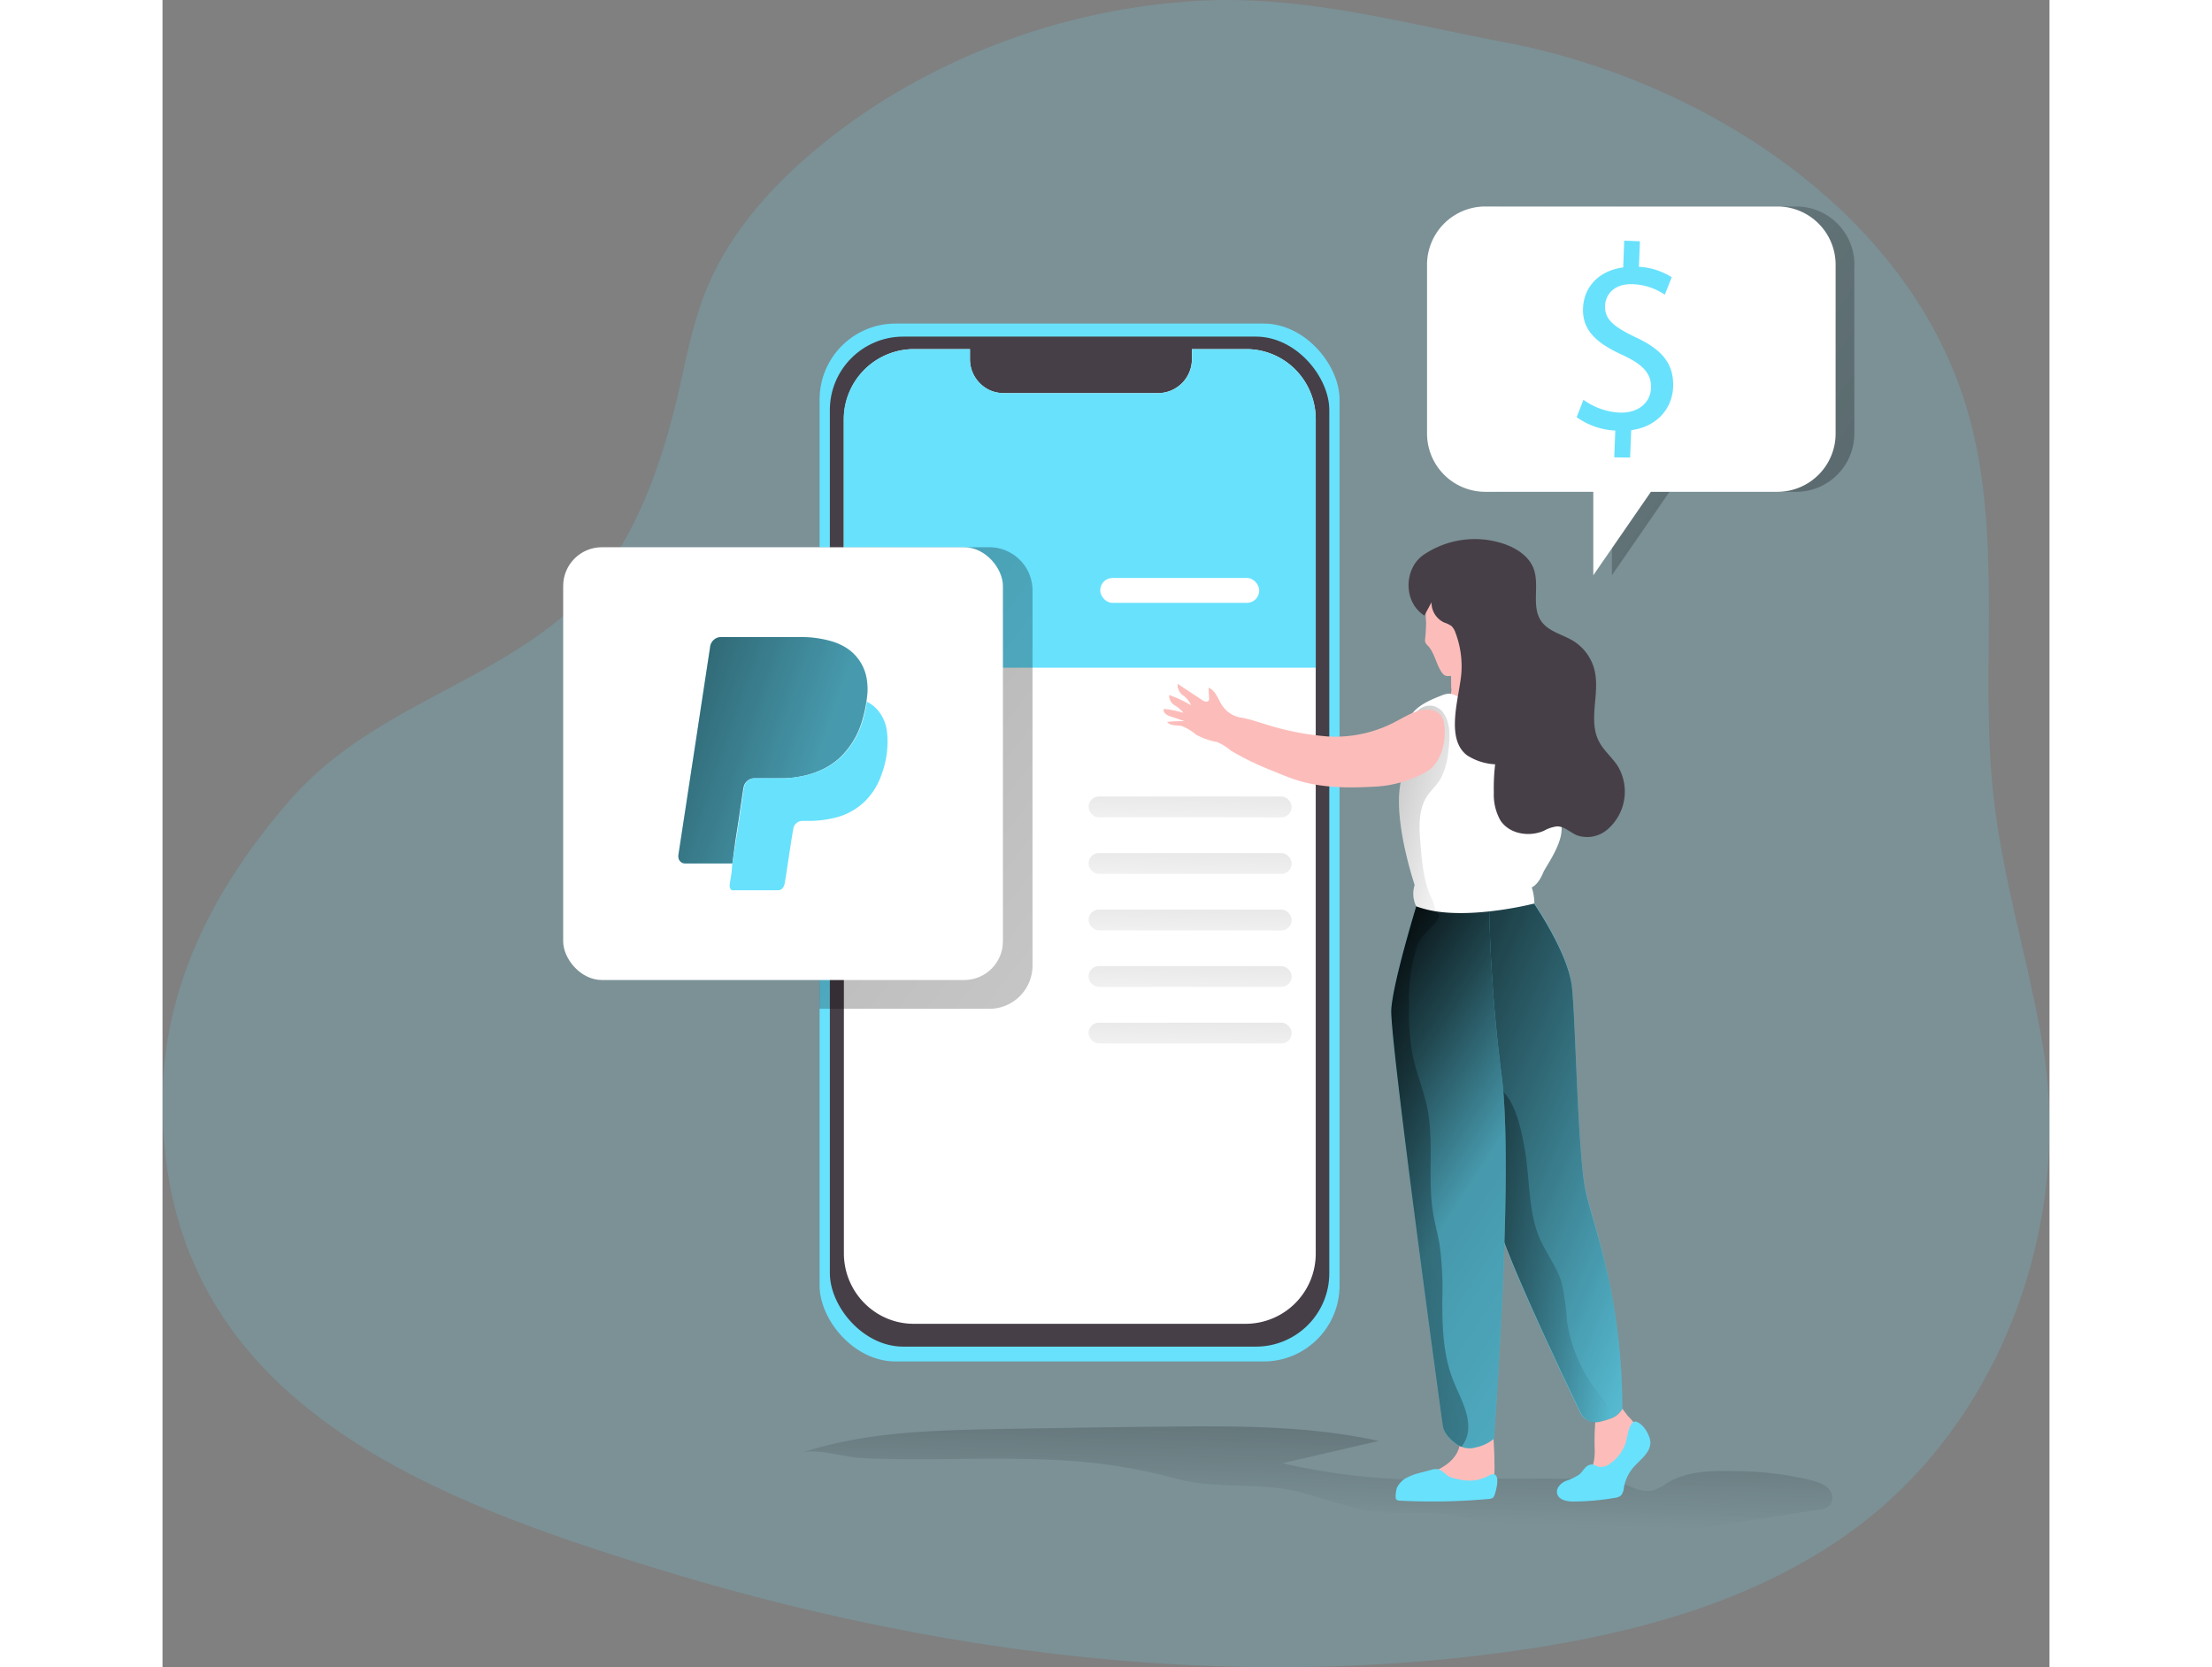 <svg id="Layer_1" data-name="Layer 1" xmlns="http://www.w3.org/2000/svg" xmlns:xlink="http://www.w3.org/1999/xlink" viewBox="0 0 360.24 318.28" width="406" height="306" class="illustration"><rect x="0" y="0" width="360.24" height="318.28" fill="#808080" stroke="none"/><defs><linearGradient id="linear-gradient" x1="413.51" y1="199.53" x2="214.87" y2="328.16" gradientTransform="matrix(1, 0, 0, -1, 0, 352)" gradientUnits="userSpaceOnUse"><stop offset="0.01"></stop><stop offset="0.08" stop-opacity="0.69"></stop><stop offset="0.21" stop-opacity="0.32"></stop><stop offset="1" stop-opacity="0"></stop></linearGradient><linearGradient id="linear-gradient-2" x1="246.7" y1="142.44" x2="243.18" y2="26.77" gradientTransform="matrix(1, 0, 0, -1, 0, 352)" gradientUnits="userSpaceOnUse"><stop offset="0.01"></stop><stop offset="0.84" stop-opacity="0"></stop></linearGradient><linearGradient id="linear-gradient-3" x1="44.16" y1="281.5" x2="395.5" y2="8.91" xlink:href="#linear-gradient"></linearGradient><linearGradient id="linear-gradient-4" x1="55.5" y1="219.12" x2="426.06" y2="93.42" gradientTransform="matrix(1, 0, 0, -1, 0, 352)" gradientUnits="userSpaceOnUse"><stop offset="0.01"></stop><stop offset="0.13" stop-opacity="0.69"></stop><stop offset="0.25" stop-opacity="0.32"></stop><stop offset="1" stop-opacity="0"></stop></linearGradient><linearGradient id="linear-gradient-5" x1="234.32" y1="137.88" x2="353.54" y2="86.64" xlink:href="#linear-gradient-2"></linearGradient><linearGradient id="linear-gradient-6" x1="273.29" y1="95.7" x2="300.01" y2="95.7" xlink:href="#linear-gradient-4"></linearGradient><linearGradient id="linear-gradient-7" x1="235.88" y1="136.2" x2="391.44" y2="34.59" xlink:href="#linear-gradient-4"></linearGradient><linearGradient id="linear-gradient-8" x1="239.56" y1="187.71" x2="274.92" y2="178.27" xlink:href="#linear-gradient-4"></linearGradient><linearGradient id="linear-gradient-9" x1="244.08" y1="109.42" x2="306.36" y2="114.16" xlink:href="#linear-gradient-4"></linearGradient><linearGradient id="linear-gradient-10" x1="222.72" y1="317.49" x2="218.94" y2="142.49" gradientTransform="matrix(1, 0, 0, -1, -23.59, 335.01)" xlink:href="#linear-gradient-2"></linearGradient><linearGradient id="linear-gradient-11" x1="222.72" y1="306.7" x2="218.94" y2="131.7" gradientTransform="matrix(1, 0, 0, -1, -23.59, 335.01)" xlink:href="#linear-gradient-2"></linearGradient><linearGradient id="linear-gradient-12" x1="222.72" y1="295.91" x2="218.94" y2="120.9" gradientTransform="matrix(1, 0, 0, -1, -23.59, 335.01)" xlink:href="#linear-gradient-2"></linearGradient><linearGradient id="linear-gradient-13" x1="222.72" y1="285.11" x2="218.94" y2="110.11" gradientTransform="matrix(1, 0, 0, -1, -23.59, 335.01)" xlink:href="#linear-gradient-2"></linearGradient><linearGradient id="linear-gradient-14" x1="222.72" y1="274.32" x2="218.94" y2="99.32" gradientTransform="matrix(1, 0, 0, -1, -23.59, 335.01)" xlink:href="#linear-gradient-2"></linearGradient></defs><title>11</title><path d="M222.92,17.07c-1,0-2.1.1-3.16.18a127.72,127.72,0,0,0-59.43,19.48,116.12,116.12,0,0,0-10.26,7.36c-9.62,7.72-18.25,17.15-22.82,28.6-2.38,6-3.6,12.31-5,18.57-3.84,16.58-10,33.7-23.31,44.3-16.59,13.22-36.76,17.76-51.18,34.37-14.26,16.43-24.2,35.4-24.17,57.6,0,55.27,47.73,74.47,92.41,88.33,52.84,16.46,109.05,24,164.16,16.51,23.35-3.18,47-9.31,66-23.16,28.52-20.72,42.23-58.74,36.31-93.13-3-17.45-8.28-33.22-9.71-51.15-1.86-23.38,2.07-47.35-4.78-70.19-11.4-37.89-51-62.66-88.21-69.69C260.77,21.47,242.5,16.31,222.92,17.07Z" transform="translate(-23.59 -16.99)" fill="#68e1fd" opacity="0.18" style="isolation: isolate;"></path><path d="M346.57,67.71V99.58a11.12,11.12,0,0,1-10.94,11.3H311.29l-11,15.93V110.88h-20.7a11.14,11.14,0,0,1-10.95-11.3V67.71a11.14,11.14,0,0,1,10.95-11.3h56a11.12,11.12,0,0,1,11,11.26Z" transform="translate(-23.59 -16.99)" fill="url(#linear-gradient)"></path><path d="M340.45,300.33a4.05,4.05,0,0,1,1.17.84,2.47,2.47,0,0,1,.39,3.05,3.42,3.42,0,0,1-2.34,1l-31,4.82c-5.42.84-10.88,1.68-16.35,1.41a40.45,40.45,0,0,1-7.67-1.13c-4.67-1.15-9.12-3.13-13.84-4s-9.42-.3-14.14-.6c-5.64-.35-11-2.66-16.49-4-7.65-1.8-15.68-.41-23.07-2.45a106.63,106.63,0,0,0-23.69-3.59c-8.12-.37-16.25-.13-24.37-.12-4.07,0-8.14,0-12.21-.23-2.92-.14-8.56-1.88-11.23-1,11.84-3.92,24.47-4.26,36.89-4.51q16.41-.31,32.81-.48c13.55-.13,27.22-.17,40.47,2.74l-18.37,4.25a124.26,124.26,0,0,0,28.89,3.17l12.31-.21c4.57-.07,9.14,0,13.71,0,1.93,0,4.06-.33,6-.19s4.05,1.17,6,1.88a6.81,6.81,0,0,0,3.5.63,9.85,9.85,0,0,0,3-1.51c3.84-2.29,8.51-2.38,12.94-2.26a61.68,61.68,0,0,1,15,1.85A9.32,9.32,0,0,1,340.45,300.33Z" transform="translate(-23.59 -16.99)" fill="url(#linear-gradient-2)"></path><rect x="125.44" y="61.77" width="99.27" height="198.14" rx="14.5" fill="#68e1fd"></rect><rect x="127.4" y="64.26" width="95.35" height="192.82" rx="14.02" fill="#473f47"></rect><path d="M243.75,97.11V256.24a13.39,13.39,0,0,1-13.31,13.47H167a13.14,13.14,0,0,1-6.62-1.78,13.5,13.5,0,0,1-6.71-11.69V97.11A13.41,13.41,0,0,1,167,83.64h10.73v2a6.5,6.5,0,0,0,4,5.93,6.63,6.63,0,0,0,2.45.47h29.48a6.49,6.49,0,0,0,6.45-6.5v-1.9h10.38a13.21,13.21,0,0,1,9.2,3.74A13.49,13.49,0,0,1,243.75,97.11Z" transform="translate(-23.59 -16.99)" fill="#fff"></path><path d="M243.75,97.11v47.34H153.63V97.11A13.41,13.41,0,0,1,167,83.64h10.75v2a6.5,6.5,0,0,0,4,5.93,6.63,6.63,0,0,0,2.45.47h29.48a6.49,6.49,0,0,0,6.45-6.5v-1.9h10.38a13.21,13.21,0,0,1,9.2,3.74A13.49,13.49,0,0,1,243.75,97.11Z" transform="translate(-23.59 -16.99)" fill="#68e1fd"></path><path d="M149,209.58h32.56a8.26,8.26,0,0,0,8.12-8.39V129.84a8.25,8.25,0,0,0-8.12-8.38H149Z" transform="translate(-23.59 -16.99)" fill="url(#linear-gradient-3)"></path><rect x="76.49" y="104.47" width="83.95" height="82.62" rx="7.39" fill="#fff"></rect><g id="vXPR49"><path d="M132.38,181.83h-9a1.29,1.29,0,0,1-1.31-1.27,1.63,1.63,0,0,1,0-.31l1.8-11.78q.85-5.57,1.7-11.12.66-4.38,1.33-8.76c.41-2.67.81-5.34,1.22-8a2.16,2.16,0,0,1,1.58-1.92,2.76,2.76,0,0,1,.57-.06h15.16a20.66,20.66,0,0,1,6,.84,11,11,0,0,1,2.21.93,8.65,8.65,0,0,1,4.41,6.37,12,12,0,0,1,0,3.59,2.45,2.45,0,0,0-.05.66.32.32,0,0,0-.07.19,25.43,25.43,0,0,1-.82,3.53,15.71,15.71,0,0,1-4.31,7,13.75,13.75,0,0,1-3.67,2.35,16.94,16.94,0,0,1-3.87,1.17,18.49,18.49,0,0,1-3.14.33h-5.47a2.11,2.11,0,0,0-2.15,1.82c-.16.9-.29,1.81-.42,2.72-.18,1.16-.34,2.33-.52,3.5s-.41,2.63-.62,4Z" transform="translate(-23.59 -16.99)" fill="#68e1fd"></path><path d="M132.38,181.83h-9a1.29,1.29,0,0,1-1.31-1.27,1.63,1.63,0,0,1,0-.31l1.8-11.78q.85-5.57,1.7-11.12.66-4.38,1.33-8.76c.41-2.67.81-5.34,1.22-8a2.16,2.16,0,0,1,1.58-1.92,2.76,2.76,0,0,1,.57-.06h15.16a20.66,20.66,0,0,1,6,.84,11,11,0,0,1,2.21.93,8.65,8.65,0,0,1,4.41,6.37,12,12,0,0,1,0,3.59,2.45,2.45,0,0,0-.05.66.32.32,0,0,0-.07.19,25.43,25.43,0,0,1-.82,3.53,15.71,15.71,0,0,1-4.31,7,13.75,13.75,0,0,1-3.67,2.35,16.94,16.94,0,0,1-3.87,1.17,18.49,18.49,0,0,1-3.14.33h-5.47a2.11,2.11,0,0,0-2.15,1.82c-.16.9-.29,1.81-.42,2.72-.18,1.16-.34,2.33-.52,3.5s-.41,2.63-.62,4Z" transform="translate(-23.59 -16.99)" fill="url(#linear-gradient-4)"></path><path d="M132.38,181.83l.66-4.24c.21-1.32.42-2.63.62-4,.18-1.17.34-2.34.52-3.5.13-.91.26-1.82.42-2.72a2.11,2.11,0,0,1,2.15-1.82h5.47a18.49,18.49,0,0,0,3.14-.33,16.94,16.94,0,0,0,3.87-1.17,13.75,13.75,0,0,0,3.67-2.35,15.71,15.71,0,0,0,4.31-7,25.43,25.43,0,0,0,.82-3.53.32.32,0,0,1,.07-.19,6.32,6.32,0,0,1,2.43,2.1,7.77,7.77,0,0,1,1.39,3.79,17.89,17.89,0,0,1-1,7.81,13.4,13.4,0,0,1-3.1,5.15,12.33,12.33,0,0,1-5.88,3.28,20.83,20.83,0,0,1-5.15.59h-1a1.78,1.78,0,0,0-1.78,1.52c-.21,1.16-.39,2.34-.57,3.51-.29,1.87-.57,3.75-.85,5.62l-.21,1.23a2.22,2.22,0,0,1-.33.85,1.08,1.08,0,0,1-.95.51h-8.4c-.21,0-.44.08-.6-.15a1.19,1.19,0,0,1-.24-.86c.11-.73.23-1.46.34-2.19S132.28,182.46,132.38,181.83Z" transform="translate(-23.59 -16.99)" fill="#68e1fd"></path></g><path d="M303.34,287.31s3.06,2.88,2.46,4.93-3.35,3.41-3.73,5.91-1.86,3.86-3.2,3.86h-6.4s-1-1.76,1.4-2.29,3.28-3.47,3.13-6.2a50,50,0,0,1,.23-6.36l5.07-1.22Z" transform="translate(-23.59 -16.99)" fill="#fcbdba"></path><path d="M277.46,288.53s1.1,12.2-.24,12.89H260s0-2.05,2.76-2.5,7.61-2.12,8.43-5.84S277.46,288.53,277.46,288.53Z" transform="translate(-23.59 -16.99)" fill="#fcbdba"></path><path d="M289.7,201c-3.53-8.19-5.69-10.53-5.28-13.08.31-1.89-.94-35.24-.94-35.24-.42-.14-1.26-.26-1.72-.36a4.39,4.39,0,0,1-3.15-2.83,23.46,23.46,0,0,1-1.07-7.53l-.45.09-7.61,1.56s.17,2.47.17,4.8v.06a4.48,4.48,0,0,1-3.16,4.37l-1.8.53a74.33,74.33,0,0,0-3.33,16.71c-.53,8.46,5.09,12.14,0,29.06C256.09,216.4,291.66,205.51,289.7,201Z" transform="translate(-23.59 -16.99)" fill="#fcbdba"></path><path d="M284.42,187.91s7.55,10.47,8.26,17.54,1.1,31.92,2.6,38.82,7,20.17,7,41.67a4.18,4.18,0,0,1-2.34,1.89,18,18,0,0,1-2.06.59,3.21,3.21,0,0,1-3.63-1.77c-3.72-7.75-15.6-32.74-16.21-37.92-.43-3.67-4.18-28-12.36-42.22-2-3.42,1.21-17,1.21-17Z" transform="translate(-23.59 -16.99)" fill="#68e1fd"></path><path d="M302.29,286a4.15,4.15,0,0,1-2.28,1.86H300a18.75,18.75,0,0,1-2.07.59,3.2,3.2,0,0,1-3.62-1.77c-3.73-7.75-15.6-32.74-16.21-37.93A175.34,175.34,0,0,0,273.3,226c-1.9-6.79-4.4-13.86-7.6-19.41-2-3.43,1.21-17,1.21-17L284.42,188s7.55,10.46,8.26,17.54,1.1,31.93,2.6,38.82S302.29,264.43,302.29,286Z" transform="translate(-23.59 -16.99)" fill="url(#linear-gradient-5)"></path><path d="M300,287.81H300a18.75,18.75,0,0,1-2.07.59,3.2,3.2,0,0,1-3.62-1.77c-3.73-7.75-15.6-32.74-16.21-37.93a175.34,175.34,0,0,0-4.76-22.79,3.71,3.71,0,0,1,5.08-1.27l.06,0c3.45,1.88,4.65,8.7,5.25,12.21.93,5.6.57,11.54,2.85,16.72,1.22,2.78,3.17,5.23,4.08,8.14A45.24,45.24,0,0,1,291.7,269a28.24,28.24,0,0,0,5.72,13.54C298.67,284.11,300.17,285.82,300,287.81Z" transform="translate(-23.59 -16.99)" fill="url(#linear-gradient-6)"></path><path d="M269.48,143.6s.17,2.47.17,4.8c4.27-.12,6.52-4.13,7.44-6.36Z" transform="translate(-23.59 -16.99)" fill="#fcbdba"></path><path d="M268.13,145.72a.87.87,0,0,0,.21.17,1.31,1.31,0,0,0,.7.16,8.23,8.23,0,0,0,2.82-.56,13.4,13.4,0,0,0,3.89-1.81,6.2,6.2,0,0,0,2.34-3.68,22.31,22.31,0,0,0,.14-4c0-1.85.25-4.15-.82-5.77-1-1.47-2.79-1.83-4.39-1.92-2.24-.14-5.06-.11-6.82,1.57a4.6,4.6,0,0,0-1.12,1.79,11.46,11.46,0,0,0-.26,4,32.21,32.21,0,0,1-.18,3.26,2,2,0,0,0,0,.6,1.82,1.82,0,0,0,.55.76c1.32,1.44,1.55,3.63,2.72,5.2A1.2,1.2,0,0,0,268.13,145.72Z" transform="translate(-23.59 -16.99)" fill="#fcbdba"></path><path d="M268.43,128.13s2.76,7.6,7,8.73,6.08-.05,6.08-.05a12.43,12.43,0,0,1-3.93-7.32S270.51,124.51,268.43,128.13Z" transform="translate(-23.59 -16.99)" fill="#473f47"></path><path d="M270.25,141.79a2.52,2.52,0,0,1-2.09.87,1.86,1.86,0,0,1-1.55-1.06A6.54,6.54,0,0,1,270.25,141.79Z" transform="translate(-23.59 -16.99)" fill="#fcbdba"></path><path d="M265,187.06l-2.17-.67s-.06-.16-.16-.46A7.86,7.86,0,0,0,265,187.06Z" transform="translate(-23.59 -16.99)" fill="#fcbdba"></path><path d="M263.43,188.39s-4.95,15.91-5.27,21.33,9.47,77,9.86,79.47,3.21,3.85,3.21,3.85a4.18,4.18,0,0,0,3.16.25,7.74,7.74,0,0,0,3.39-1.65s3.85-51,1.47-69.26a297.45,297.45,0,0,1-2.42-34Z" transform="translate(-23.59 -16.99)" fill="#68e1fd"></path><path d="M277.78,291.65a7.87,7.87,0,0,1-3.4,1.64,4.36,4.36,0,0,1-2.81-.09,1.58,1.58,0,0,1-.35-.16s-2.83-1.5-3.2-3.85-10.17-74.05-9.85-79.47,5.26-21.33,5.26-21.33h13.41a295.18,295.18,0,0,0,2.41,34C281.63,240.62,277.78,291.65,277.78,291.65Z" transform="translate(-23.59 -16.99)" fill="url(#linear-gradient-7)"></path><path d="M290.67,175.62c-.16,3-3.07,6.93-3.48,7.92-1,2.46-2.2,2.85-2.2,2.85a10.39,10.39,0,0,1,.5,3.08s-10.65,2.78-18.88,1.49a18.66,18.66,0,0,1-3.67-.94,5.52,5.52,0,0,1-.3-4.09c-.78-2.39-4.19-13.49-2.56-20.05.39-1.59.85-3.16,1.37-4.73.46-1.37.69-2.74,1.14-4.11a3.28,3.28,0,0,0,.28-2,1.09,1.09,0,0,0-.92-.75.64.64,0,0,0-.57.26c1.05-2.59,3.87-3.81,6.43-4.8a4.1,4.1,0,0,1,1.46-.34,4.22,4.22,0,0,1,1.92.76c.57.33,1.15.63,1.75.92a19.16,19.16,0,0,0,5.23,1.58,14.69,14.69,0,0,0,2.81.17c.59,0,1.82-.42,2.34-.17,1.1.54,2.13,4,2.66,5.09q2.36,4.81,4.69,9.62A68.65,68.65,0,0,1,290.67,175.62Z" transform="translate(-23.59 -16.99)" fill="#fff"></path><path d="M269.08,160.29a14.33,14.33,0,0,1-1.38,5.17,8.4,8.4,0,0,1-.78,1.16c-.63.82-1.38,1.56-1.95,2.43-1.67,2.56-1.48,5.92-1.23,9,.27,3.42.59,6.91,1.92,10a8.9,8.9,0,0,1,.95,2.87,18.66,18.66,0,0,1-3.67-.94,5.52,5.52,0,0,1-.3-4.09c-.78-2.39-4.19-13.49-2.56-20.05.39-1.59.85-3.16,1.37-4.73.46-1.37.69-2.74,1.14-4.11a3.28,3.28,0,0,0,.28-2,1.09,1.09,0,0,0-.92-.75,6.75,6.75,0,0,1,1-1.32,3.49,3.49,0,0,1,3-1.21,3.34,3.34,0,0,1,1.88,1C269.55,154.72,269.42,157.7,269.08,160.29Z" transform="translate(-23.59 -16.99)" fill="url(#linear-gradient-8)"></path><path d="M270,142s-.17.76-2,.64c0,0-1.55-.09-1.5-.93A4.82,4.82,0,0,1,270,142Z" transform="translate(-23.59 -16.99)" fill="#fcbdba"></path><path d="M246,157.58a52.34,52.34,0,0,1-11.17-2.12c-1.71-.49-3.42-1.13-5.14-1.44a5.42,5.42,0,0,1-3.81-2.36c-.8-1.22-1.25-2.89-2.6-3.38l.11,1.86a.9.9,0,0,1-.11.62c-.27.35-.81.14-1.17-.1l-4.73-3.12a2.51,2.51,0,0,0,1,2.18,4.49,4.49,0,0,1,1.57,1.91,22.72,22.72,0,0,0-4.18-1.95,2.14,2.14,0,0,0,1,1.93,6.48,6.48,0,0,1,1.72,1.45,20.42,20.42,0,0,0-3.72-.74c-.29.64.51,1.19,1.16,1.41l2.78.94a28.69,28.69,0,0,0-3.34.13c.61.82,1.84.57,2.82.8a9.4,9.4,0,0,1,2.73,1.65,13.23,13.23,0,0,0,4,1.4,10,10,0,0,1,2.62,1.64,55.92,55.92,0,0,0,8.33,4c1.41.59,2.83,1.18,4.29,1.64,4.58,1.44,9.46,1.52,14.25,1.26a22.44,22.44,0,0,0,10.46-2.86c2.81-1.58,3.88-5.88,3.41-9a3.73,3.73,0,0,0-.74-1.92,2.89,2.89,0,0,0-1.62-.86c-2.28-.47-4.48.91-6.54,2A24.57,24.57,0,0,1,246,157.58Z" transform="translate(-23.59 -16.99)" fill="#fcbdba"></path><path d="M275.25,147.19h-.1" transform="translate(-23.59 -16.99)" fill="none"></path><path d="M264.49,134.51l1.36-2.53a4.2,4.2,0,0,0,2.41,3.85,5.47,5.47,0,0,1,1.4.67,3.14,3.14,0,0,1,.76,1.26,18.15,18.15,0,0,1,1.15,7.48c-.25,4.41-3.27,12.69,1.08,15.95A10.84,10.84,0,0,0,278,162.9a38.84,38.84,0,0,0-.25,5.39A10,10,0,0,0,279,173.6c1.73,2.63,5.46,3.21,8.29,2a6.75,6.75,0,0,1,2.55-.85c1.39,0,2.49,1.16,3.77,1.7a5.92,5.92,0,0,0,5.7-1,9.52,9.52,0,0,0,2.09-12.23c-1-1.52-2.4-2.71-3.34-4.26-2.62-4.33.23-9.8-1.22-14.52a9.11,9.11,0,0,0-3.87-5.06c-2.11-1.31-4.86-1.81-6.24-3.91-1.84-2.79-.22-6.73-1.37-9.88-.86-2.34-3.11-3.83-5.39-4.67a17.38,17.38,0,0,0-15.64,2C260.62,125.45,260.37,131.88,264.49,134.51Z" transform="translate(-23.59 -16.99)" fill="#473f47"></path><rect x="179.02" y="110.34" width="30.35" height="4.75" rx="2.34" fill="#fff"></rect><path d="M272.86,289.89a6.06,6.06,0,0,1-1.29,3.31,1.58,1.58,0,0,1-.35-.16s-2.83-1.5-3.2-3.85-10.17-74.05-9.85-79.47,5.26-21.33,5.26-21.33l-.49,1.63c.4.16,2,.61,2.87.8,4.09.88-1.54,3.59-2.7,6.69a33.76,33.76,0,0,0-1.54,11.29,43.9,43.9,0,0,0,.71,9.78c.7,3.28,2,6.4,2.72,9.68,1.42,6.78,0,13.92,1.23,20.75.32,1.8.81,3.55,1.13,5.35a61.48,61.48,0,0,1,.55,10.85c0,5.11.16,10.34,2,15.08C271.11,283.45,273.07,286.5,272.86,289.89Z" transform="translate(-23.59 -16.99)" fill="url(#linear-gradient-9)"></path><path d="M273.12,299.65a13.13,13.13,0,0,1-2.79-.4,5,5,0,0,1-1.07-.35c-.81-.43-1.41-1.33-2.32-1.45a2.81,2.81,0,0,0-1.15.15l-1.9.5a12.36,12.36,0,0,0-2.64.93,4.22,4.22,0,0,0-2,2c-.15.34-.39,1.94-.14,2.2a1,1,0,0,0,.7.24,118.34,118.34,0,0,0,16.84-.31,1.83,1.83,0,0,0,.89-.22c.43-.27.74-2,.82-2.47.21-1.29-.07-2.6-1.5-1.81A7.55,7.55,0,0,1,273.12,299.65Z" transform="translate(-23.59 -16.99)" fill="#68e1fd"></path><path d="M303,292.18a7.77,7.77,0,0,1-3.09,4.24,2.63,2.63,0,0,1-2.41.51,6.59,6.59,0,0,0-.71-.34,1.7,1.7,0,0,0-1.56.58c-.41.42-.72.93-1.16,1.31a10.47,10.47,0,0,1-2.66,1.26c-.89.42-1.76,1.29-1.59,2.28.21,1.28,1.82,1.62,3.08,1.62a47.68,47.68,0,0,0,8-.71,2.13,2.13,0,0,0,1.15-.47,2.72,2.72,0,0,0,.52-1.4,8.15,8.15,0,0,1,1.58-3.64c1.3-1.64,3.44-2.92,3.49-5,0-1.35-1.31-3.57-2.64-4S303.3,291,303,292.18Z" transform="translate(-23.59 -16.99)" fill="#68e1fd"></path><rect x="176.8" y="152.06" width="38.76" height="3.97" rx="1.95" fill="url(#linear-gradient-10)"></rect><rect x="176.8" y="162.86" width="38.76" height="3.97" rx="1.95" fill="url(#linear-gradient-11)"></rect><rect x="176.8" y="173.65" width="38.76" height="3.97" rx="1.95" fill="url(#linear-gradient-12)"></rect><rect x="176.8" y="184.44" width="38.76" height="3.97" rx="1.95" fill="url(#linear-gradient-13)"></rect><rect x="176.8" y="195.23" width="38.76" height="3.97" rx="1.95" fill="url(#linear-gradient-14)"></rect><path d="M343,67.71V99.58a11.12,11.12,0,0,1-10.94,11.3H307.74l-11,15.93V110.88H276a11.13,11.13,0,0,1-11-11.26V67.71a11.13,11.13,0,0,1,11-11.3h56a11.12,11.12,0,0,1,11,11.24Z" transform="translate(-23.59 -16.99)" fill="#fff"></path><path d="M300.74,104.3l.2-5.11a13.87,13.87,0,0,1-7.37-2.56l1.29-3.32a12.85,12.85,0,0,0,6.9,2.45c3.48.13,5.88-1.82,6-4.69s-1.73-4.55-5.27-6.23c-4.9-2.21-7.88-4.65-7.71-9,.16-4.17,3.15-7.22,7.67-7.79l.19-5.12,3,.12-.19,4.87a13,13,0,0,1,6.26,2l-1.32,3.33a11.53,11.53,0,0,0-6.08-2c-3.75-.15-5.25,2.11-5.32,4.11-.1,2.61,1.65,4,5.79,6,5,2.31,7.37,5,7.2,9.51-.15,4-3,7.59-8,8.24l-.21,5.23Z" transform="translate(-23.59 -16.99)" fill="#68e1fd"></path></svg>